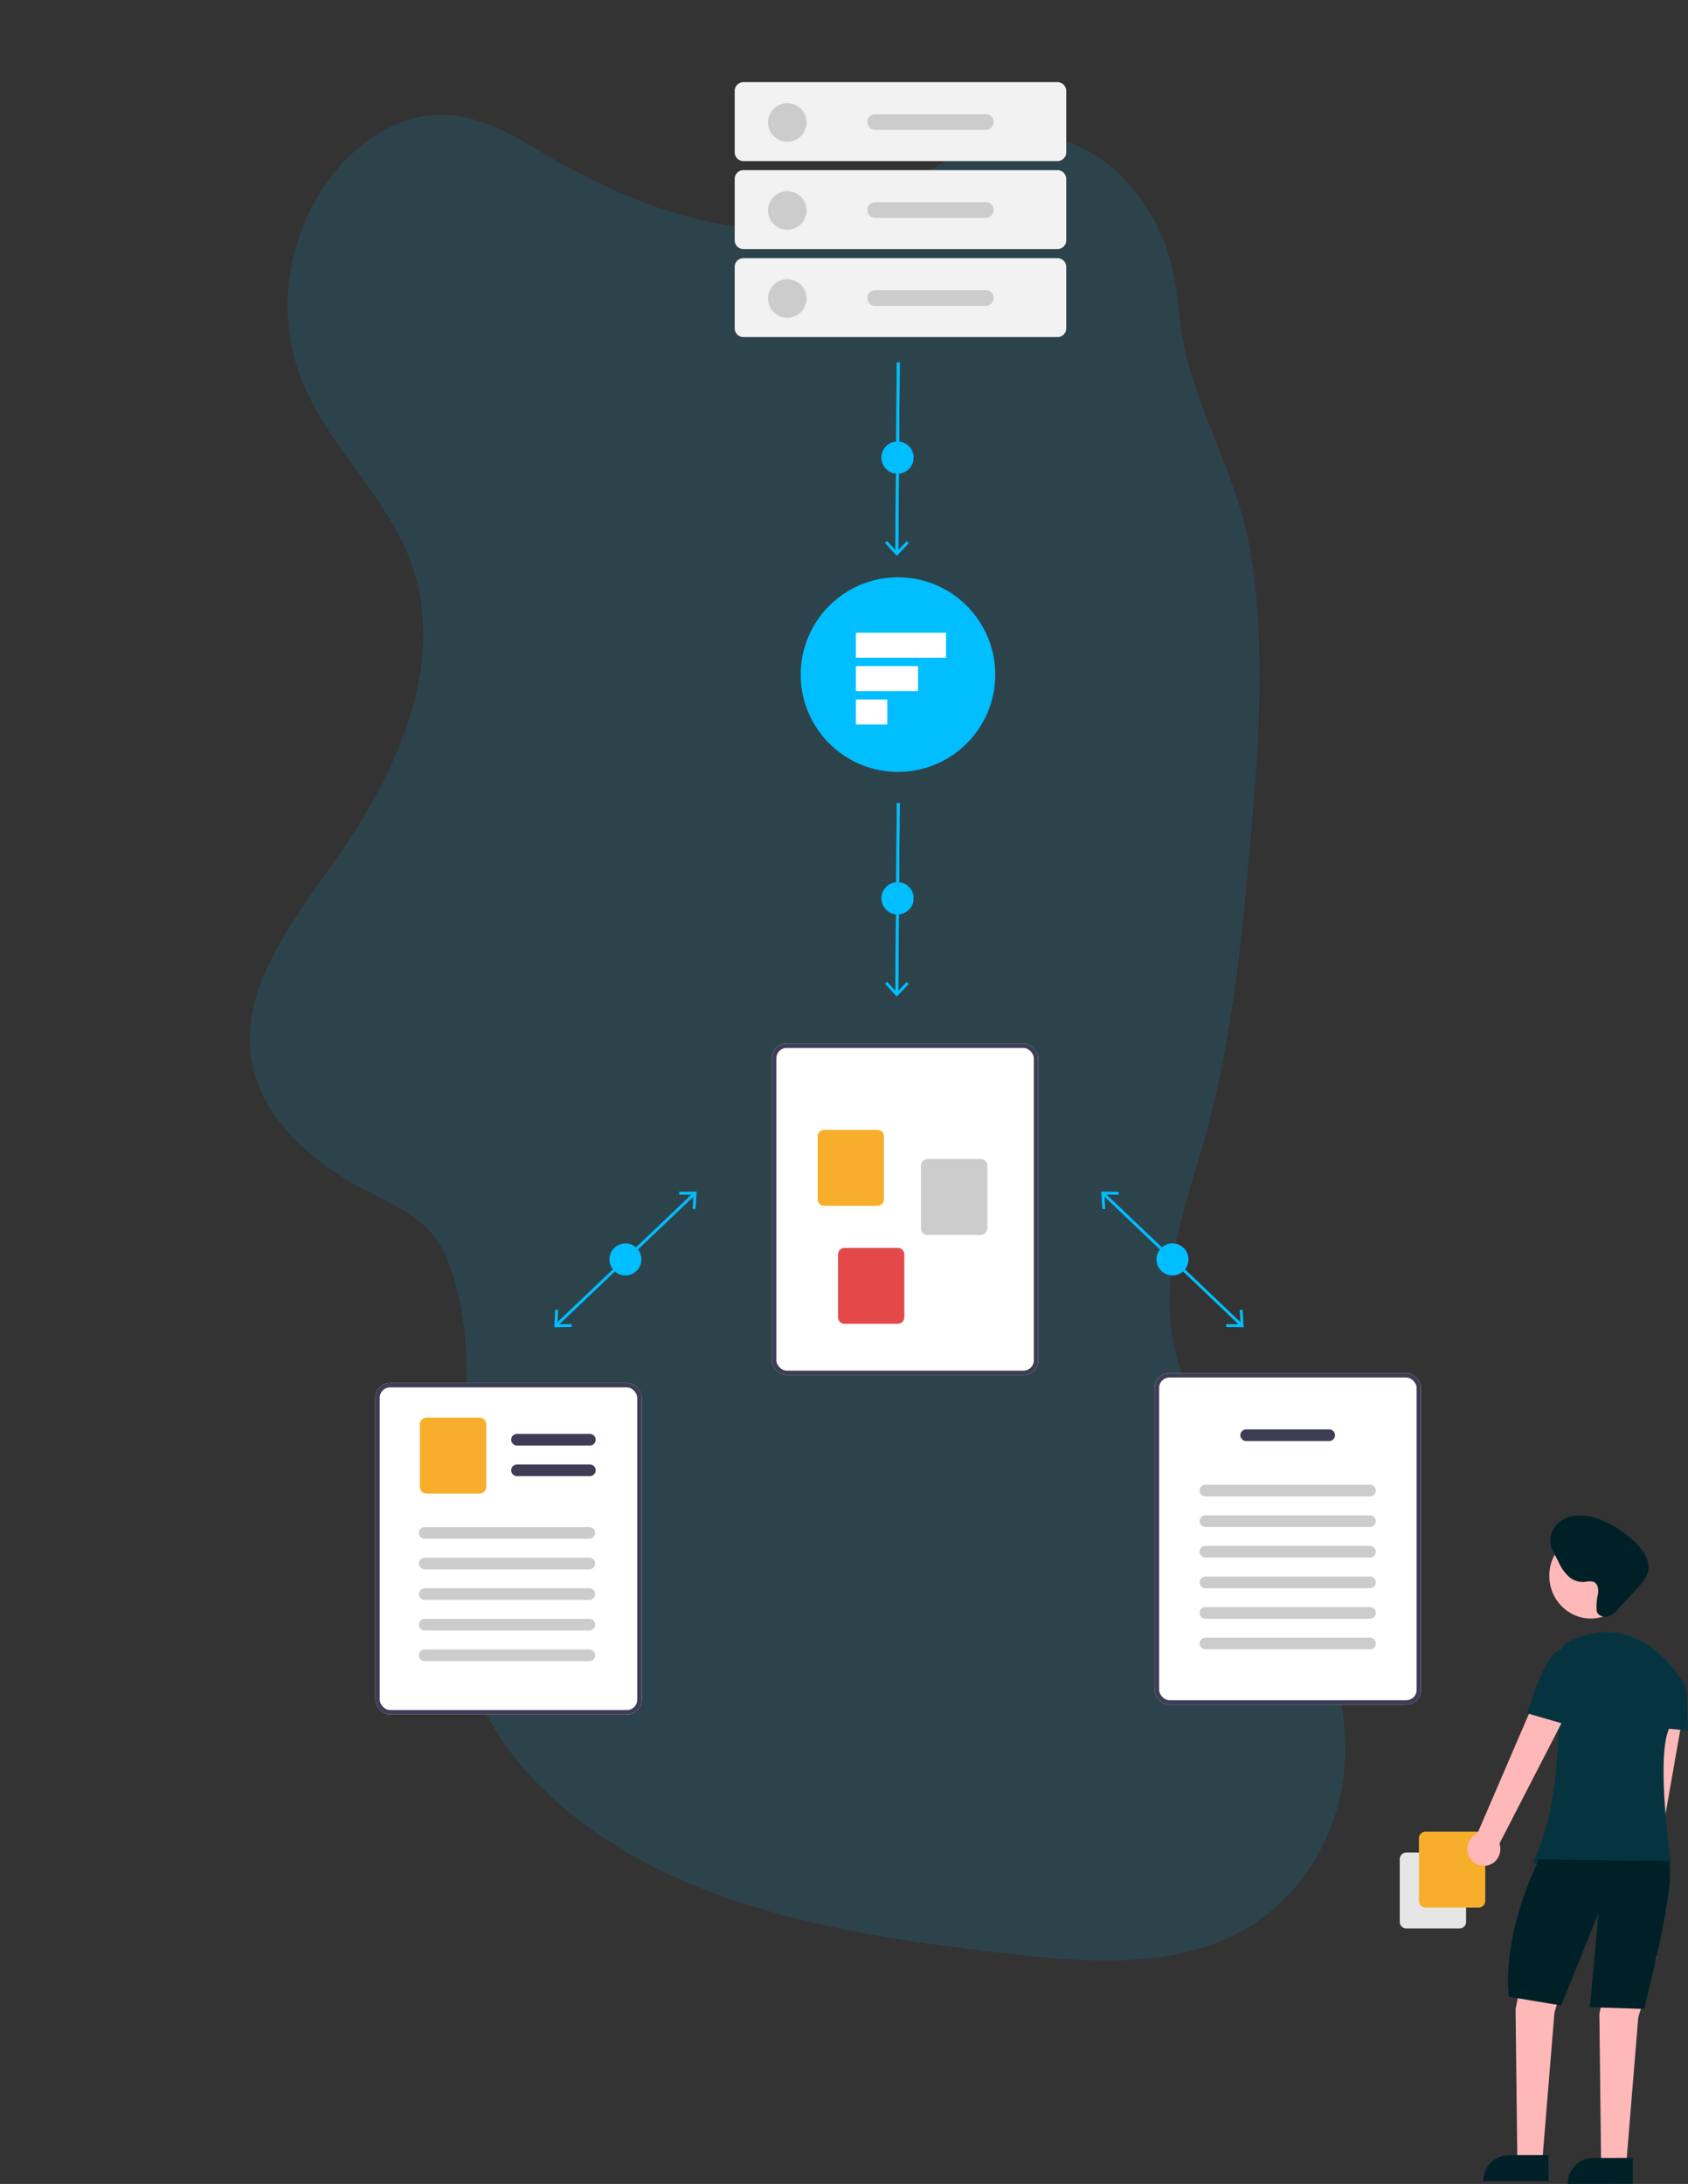 <svg xmlns="http://www.w3.org/2000/svg" width="570.793" height="738.358" viewBox="0 0 570.793 738.358">
  <rect x="0" y="0" width="570.793" height="738.358" fill="#333333" stroke="none"/>
  <g id="Group_10" data-name="Group 10" transform="translate(-326.413 -2670.6)">
    <g id="Group_52" data-name="Group 52" transform="translate(-54.993 63)">
      <path id="Path_121" data-name="Path 121" d="M571.643,186.314c-21.375-30.544-14.321-74.143-1.965-108.878,4.138-11.628,8.839-23.926,6.693-36.577-2.62-15.465-14.939-27.053-27.742-33.364-23.341-11.5-50.913-9.666-71.791,4.827-18.017,12.509-30.7,33.3-49.067,45.209C397.033,77.46,357.127,68.556,322.915,53.34c-24.2-10.763-50.716-24.625-74.3-14.686-16.6,6.994-27.774,24.8-33.654,43.826-2.839,9.188-4.826,19.161-10.483,26.354-3.363,4.276-7.808,7.255-12.377,9.746-41.707,22.743-95.356,8.529-135.791,33.9-27.3,17.136-44.29,50.392-51.349,85.354s-5.312,71.869-2.5,108.144c2,25.78,5.159,53.327,20.043,73.586,15.741,21.424,42.122,29.942,65.714,26.581s44.738-17.022,63.247-33.285c23.133-20.328,44.432-45.839,73.222-53.549,19.607-5.254,40.436-1.535,60.818.108,34.069,2.741,68.019-.415,101.76-3.98,32.3-3.411,64.824-7.221,95.415-18.4,21.648-7.915,38.81-22.874,59.19-33.1,13.284-6.664,27.9-8.21,40.4-16.819,15.429-10.6,29.374-29.39,24.848-51.934C602.841,213.765,582.989,202.524,571.643,186.314Z" transform="translate(381.406 3204.412) rotate(-79)" fill="#00beff" opacity="0.118"/>
      <g id="Group_11" data-name="Group 11" transform="translate(508.31 2833.626)">
        <g id="Rectangle_17" data-name="Rectangle 17" transform="translate(0 241.531)" fill="#fff" stroke="#3f3d56" stroke-width="1.5">
          <rect width="90.074" height="112.092" rx="5" stroke="none"/>
          <rect x="0.75" y="0.75" width="88.574" height="110.592" rx="4.25" fill="none"/>
        </g>
        <g id="undraw_Process_re_gws7" transform="translate(14.76 0)">
          <g id="Rectangle_16" data-name="Rectangle 16" transform="translate(119.35 126.771)" fill="#fff" stroke="#3f3d56" stroke-width="1.5">
            <rect width="90.074" height="112.092" rx="5" stroke="none"/>
            <rect x="0.75" y="0.75" width="88.574" height="110.592" rx="4.25" fill="none"/>
          </g>
          <g id="Rectangle_15" data-name="Rectangle 15" transform="translate(248.79 238.195)" fill="#fff" stroke="#3f3d56" stroke-width="1.5">
            <rect width="90.074" height="112.092" rx="5" stroke="none"/>
            <rect x="0.75" y="0.75" width="88.574" height="110.592" rx="4.25" fill="none"/>
          </g>
          <rect id="Rectangle_12" data-name="Rectangle 12" width="0.985" height="64.345" transform="translate(231.164 177.936) rotate(-46.407)" fill="#00beff"/>
          <path id="Path_214" data-name="Path 214" d="M494.973,143.982l-.984.06.3,4.847-4.857-.058-.011.985,5.915.07Z" transform="translate(-216.452 72.797)" fill="#00beff"/>
          <path id="Path_215" data-name="Path 215" d="M423.659,76.277l-.011.985-4.856-.058.3,4.847-.985.06-.359-5.9Z" transform="translate(-187.012 100.635)" fill="#00beff"/>
          <circle id="Ellipse_48" data-name="Ellipse 48" cx="5.417" cy="5.417" r="5.417" transform="translate(249.39 194.346)" fill="#00beff"/>
          <g id="Group_8" data-name="Group 8" transform="translate(45.747 176.841)">
            <rect id="Rectangle_13" data-name="Rectangle 13" width="64.345" height="0.985" transform="translate(0.433 44.749) rotate(-43.593)" fill="#00beff"/>
            <path id="Path_216" data-name="Path 216" d="M103.815,149.886l5.915-.07-.011-.985-4.856.058.3-4.847-.984-.06Z" transform="translate(-103.815 -104.044)" fill="#00beff"/>
            <path id="Path_217" data-name="Path 217" d="M181.4,76.206l-.36,5.9-.984-.06.3-4.847-4.856.058-.011-.985Z" transform="translate(-133.255 -76.206)" fill="#00beff"/>
            <circle id="Ellipse_49" data-name="Ellipse 49" cx="5.417" cy="5.417" r="5.417" transform="translate(18.658 17.504)" fill="#00beff"/>
          </g>
          <path id="Path_219" data-name="Path 219" d="M574.372,201.468H556.378a2.218,2.218,0,0,1-2.216-2.216V178.017a2.218,2.218,0,0,1,2.216-2.216h17.994a2.218,2.218,0,0,1,2.216,2.216v21.234A2.219,2.219,0,0,1,574.372,201.468Z" transform="translate(-419.351 -19.823)" fill="#f7af2b"/>
          <path id="Path_220" data-name="Path 220" d="M633.708,218.182H615.714a2.218,2.218,0,0,1-2.216-2.216V194.732a2.218,2.218,0,0,1,2.216-2.216h17.994a2.218,2.218,0,0,1,2.216,2.216v21.234A2.218,2.218,0,0,1,633.708,218.182Z" transform="translate(-443.722 -26.688)" fill="#ccc"/>
          <path id="Path_221" data-name="Path 221" d="M586.072,269.161H568.078a2.218,2.218,0,0,1-2.216-2.216V245.71a2.218,2.218,0,0,1,2.216-2.216h17.994a2.218,2.218,0,0,1,2.216,2.216v21.234A2.218,2.218,0,0,1,586.072,269.161Z" transform="translate(-424.156 -47.627)" fill="#e34949"/>
          <path id="Path_223" data-name="Path 223" d="M826.793,351.572h-28.07a1.97,1.97,0,0,1,0-3.94h28.07a1.97,1.97,0,1,1,0,3.94Z" transform="translate(-518.993 -90.401)" fill="#3f3d56"/>
          <path id="Path_224" data-name="Path 224" d="M830.97,383.329H775.323a1.97,1.97,0,0,1,0-3.94H830.97a1.97,1.97,0,0,1,0,3.94Z" transform="translate(-509.382 -103.445)" fill="#ccc"/>
          <path id="Path_225" data-name="Path 225" d="M830.97,400.879H775.323a1.97,1.97,0,0,1,0-3.94H830.97a1.97,1.97,0,0,1,0,3.94Z" transform="translate(-509.382 -110.653)" fill="#ccc"/>
          <path id="Path_226" data-name="Path 226" d="M830.97,418.429H775.323a1.97,1.97,0,0,1,0-3.94H830.97a1.97,1.97,0,0,1,0,3.94Z" transform="translate(-509.382 -117.862)" fill="#ccc"/>
          <path id="Path_227" data-name="Path 227" d="M830.97,435.979H775.323a1.97,1.97,0,1,1,0-3.94H830.97a1.97,1.97,0,0,1,0,3.94Z" transform="translate(-509.382 -125.07)" fill="#ccc"/>
          <path id="Path_228" data-name="Path 228" d="M830.97,453.529H775.323a1.97,1.97,0,0,1,0-3.94H830.97a1.97,1.97,0,0,1,0,3.94Z" transform="translate(-509.382 -132.279)" fill="#ccc"/>
          <path id="Path_229" data-name="Path 229" d="M830.97,471.079H775.323a1.97,1.97,0,0,1,0-3.94H830.97a1.97,1.97,0,0,1,0,3.94Z" transform="translate(-509.382 -139.487)" fill="#ccc"/>
          <path id="Path_231" data-name="Path 231" d="M404.912,354.147H380.29a1.97,1.97,0,1,1,0-3.94h24.623a1.97,1.97,0,1,1,0,3.94Z" transform="translate(-347.125 -91.458)" fill="#3f3d56"/>
          <path id="Path_232" data-name="Path 232" d="M404.912,371.7H380.29a1.97,1.97,0,1,1,0-3.94h24.623a1.97,1.97,0,1,1,0,3.94Z" transform="translate(-347.125 -98.667)" fill="#3f3d56"/>
          <path id="Path_233" data-name="Path 233" d="M346.135,366.545H328.141a2.218,2.218,0,0,1-2.216-2.216V343.095a2.218,2.218,0,0,1,2.216-2.216h17.994a2.219,2.219,0,0,1,2.216,2.216v21.234a2.218,2.218,0,0,1-2.216,2.216Z" transform="translate(-325.604 -87.627)" fill="#f7af2b"/>
          <path id="Path_234" data-name="Path 234" d="M383,407.632H327.35a1.97,1.97,0,1,1,0-3.94H383a1.97,1.97,0,1,1,0,3.94Z" transform="translate(-325.38 -113.427)" fill="#ccc"/>
          <path id="Path_235" data-name="Path 235" d="M383,425.182H327.35a1.97,1.97,0,1,1,0-3.94H383a1.97,1.97,0,0,1,0,3.94Z" transform="translate(-325.38 -120.636)" fill="#ccc"/>
          <path id="Path_236" data-name="Path 236" d="M383,442.732H327.35a1.97,1.97,0,1,1,0-3.94H383a1.97,1.97,0,1,1,0,3.94Z" transform="translate(-325.38 -127.844)" fill="#ccc"/>
          <path id="Path_237" data-name="Path 237" d="M383,460.282H327.35a1.97,1.97,0,1,1,0-3.94H383a1.97,1.97,0,0,1,0,3.94Z" transform="translate(-325.38 -135.053)" fill="#ccc"/>
          <path id="Path_238" data-name="Path 238" d="M383,477.832H327.35a1.97,1.97,0,1,1,0-3.94H383a1.97,1.97,0,1,1,0,3.94Z" transform="translate(-325.38 -142.261)" fill="#ccc"/>
          <g id="Group_54" data-name="Group 54" transform="translate(230 13.256)">
            <path id="Path_239" data-name="Path 239" d="M497.9,591.372V570.138a2.218,2.218,0,0,1,2.216-2.216h17.994a2.219,2.219,0,0,1,2.216,2.216v21.234a2.218,2.218,0,0,1-2.216,2.216H500.111a2.218,2.218,0,0,1-2.216-2.216Z" transform="translate(-396.239 -180.883)" fill="#e6e6e6"/>
            <path id="Path_240" data-name="Path 240" d="M508.9,579.372V558.138a2.218,2.218,0,0,1,2.216-2.216h17.994a2.218,2.218,0,0,1,2.216,2.216v21.234a2.219,2.219,0,0,1-2.216,2.216H511.111A2.218,2.218,0,0,1,508.9,579.372Z" transform="translate(-400.758 -175.954)" fill="#f7af2b"/>
            <g id="Group_7" data-name="Group 7" transform="translate(124.514 273.03)">
              <path id="Path_97" data-name="Path 97" d="M942.247,560.432a5.674,5.674,0,0,0,2.919-3.774,5.834,5.834,0,0,0-.938-4.727l12.908-73.525-12.045-.163-8.963,72.707a5.85,5.85,0,0,0-1.032,7.539A5.477,5.477,0,0,0,942.247,560.432Z" transform="translate(-883.978 -412.422)" fill="#ffb8b8"/>
              <path id="Path_98" data-name="Path 98" d="M750.979,462.891l-4.573,22.356.572,50.007h8.574l4-48.83,6.287-20.591Z" transform="translate(-730.094 -318.366)" fill="#ffb8b8"/>
              <path id="Path_99" data-name="Path 99" d="M800.553,465.742,795.98,488.1l.572,50.007h8.574l4-48.829,6.287-20.591Z" transform="translate(-751.331 -319.541)" fill="#ffb8b8"/>
              <path id="Path_100" data-name="Path 100" d="M8.51,0H22.025V8.758L0,8.76H0A8.639,8.639,0,0,1,8.51,0Z" transform="translate(5.382 216.34) rotate(-0.144)" fill="#002028"/>
              <path id="Path_101" data-name="Path 101" d="M8.51,0H22.025V8.758L0,8.76H0A8.639,8.639,0,0,1,8.51,0Z" transform="translate(33.929 217.286) rotate(-0.144)" fill="#002028"/>
              <ellipse id="Ellipse_27" data-name="Ellipse 27" cx="14.039" cy="14.45" rx="14.039" ry="14.45" transform="translate(27.709 5.988)" fill="#ffb8b8"/>
              <path id="Path_102" data-name="Path 102" d="M935.653,450.163c-4.271-6.9-17.682-23.258-37.638-13.868a8.773,8.773,0,0,0-4.9,8.607c.966,13.119,2.184,46.544-8.21,66.544,0,0,30.294,9.413,46.871.588,0,0-5.716-39.417,0-47.065a31.931,31.931,0,0,0,4.58-8.075,7.775,7.775,0,0,0-.706-6.732Z" transform="translate(-862.879 -393.985)" fill="#053440"/>
              <path id="Path_103" data-name="Path 103" d="M960.049,461.02l5.609,2.406a2.187,2.187,0,0,1,1.306,1.928l.515,12.728L954.9,476.9Z" transform="translate(-892.865 -405.332)" fill="#053440"/>
              <path id="Path_104" data-name="Path 104" d="M880.986,564.02S868.411,588.141,870.7,610.5l17.719,2.942,12.577-31.181-2.859,31.769,18.291.588s12-45.889,8-50.007Z" transform="translate(-856.672 -447.735)" fill="#002028"/>
              <path id="Path_105" data-name="Path 105" d="M852.809,525.055a5.535,5.535,0,0,0,3.9-2.678,5.848,5.848,0,0,0,.508-4.8l25.509-49.5L871.3,464.148,849.791,514.1a5.78,5.78,0,0,0-3.217,6.856A5.568,5.568,0,0,0,852.809,525.055Z" transform="translate(-846.354 -406.618)" fill="#ffb8b8"/>
              <path id="Path_106" data-name="Path 106" d="M901.349,446.142l-4.725-2.175s-4.006-2.557-7.557,3.068-7.387,17.951-7.387,17.951L897.1,469.45Z" transform="translate(-861.496 -398.073)" fill="#053440"/>
              <path id="Path_107" data-name="Path 107" d="M911.364,393.759c.5-1.8.359-4.239-1.338-4.92a5.9,5.9,0,0,0-2.814.025,7.356,7.356,0,0,1-5.19-1.47,15.364,15.364,0,0,1-3.869-5.382l-1.558-3a13.226,13.226,0,0,1-.883-1.957,7.875,7.875,0,0,1,2-7.7,10.679,10.679,0,0,1,7.409-2.99,19.515,19.515,0,0,1,7.917,1.746,34.973,34.973,0,0,1,11.805,8.163c2.191,2.306,4.184,5.311,3.727,8.5-.356,2.482-2.115,4.472-3.792,6.295l-6.085,6.611a8.965,8.965,0,0,1-3.734,2.839c-1.5.45-3.443-.211-3.853-1.767A18.916,18.916,0,0,1,911.364,393.759Z" transform="translate(-867.367 -366.365)" fill="#002028"/>
            </g>
          </g>
          <g id="Group_9" data-name="Group 9" transform="matrix(0.695, -0.719, 0.719, 0.695, 128.899, 79.323)">
            <path id="Path_216-2" data-name="Path 216" d="M0,5.9l5.915-.07L5.9,4.848l-4.856.058L1.345.06.361,0Z" transform="translate(0 39.556)" fill="#00beff"/>
            <g id="Group_55" data-name="Group 55">
              <rect id="Rectangle_13-2" data-name="Rectangle 13" width="64.345" height="0.985" transform="translate(0.433 44.368) rotate(-43.593)" fill="#00beff"/>
              <circle id="Ellipse_49-2" data-name="Ellipse 49" cx="5.417" cy="5.417" r="5.417" transform="translate(18.658 17.123)" fill="#00beff"/>
            </g>
            <g id="Group_56" data-name="Group 56" transform="translate(0 0)">
              <rect id="Rectangle_13-3" data-name="Rectangle 13" width="64.345" height="0.985" transform="translate(0.433 44.368) rotate(-43.593)" fill="#00beff"/>
              <circle id="Ellipse_49-3" data-name="Ellipse 49" cx="5.417" cy="5.417" r="5.417" transform="translate(18.658 17.123)" fill="#00beff"/>
            </g>
          </g>
          <g id="Group_57" data-name="Group 57" transform="matrix(0.695, -0.719, 0.719, 0.695, 128.899, -69.677)">
            <path id="Path_216-3" data-name="Path 216" d="M0,5.9l5.915-.07L5.9,4.848l-4.856.058L1.345.06.361,0Z" transform="translate(0 39.556)" fill="#00beff"/>
            <g id="Group_55-2" data-name="Group 55">
              <rect id="Rectangle_13-4" data-name="Rectangle 13" width="64.345" height="0.985" transform="translate(0.433 44.368) rotate(-43.593)" fill="#00beff"/>
              <circle id="Ellipse_49-4" data-name="Ellipse 49" cx="5.417" cy="5.417" r="5.417" transform="translate(18.658 17.123)" fill="#00beff"/>
            </g>
            <g id="Group_56-2" data-name="Group 56" transform="translate(0 0)">
              <rect id="Rectangle_13-5" data-name="Rectangle 13" width="64.345" height="0.985" transform="translate(0.433 44.368) rotate(-43.593)" fill="#00beff"/>
              <circle id="Ellipse_49-5" data-name="Ellipse 49" cx="5.417" cy="5.417" r="5.417" transform="translate(18.658 17.123)" fill="#00beff"/>
            </g>
          </g>
        </g>
        <g id="Group_58" data-name="Group 58" transform="translate(-452.214 -274.959)">
          <path id="Path_1227" data-name="Path 1227" d="M787.9,328.391a2.969,2.969,0,0,0-2.966,2.966v20.762a2.969,2.969,0,0,0,2.966,2.966H894.077a2.969,2.969,0,0,0,2.966-2.966V331.357a2.969,2.969,0,0,0-2.966-2.966Z" transform="translate(-211.19 -192.184)" fill="#f2f2f2"/>
          <circle id="Ellipse_250" data-name="Ellipse 250" cx="6.525" cy="6.525" r="6.525" transform="translate(585.01 143.325)" fill="#ccc"/>
          <path id="Path_1228" data-name="Path 1228" d="M863.23,346.616a2.669,2.669,0,0,0,0,5.339H900.6a2.669,2.669,0,0,0,0-5.339Z" transform="translate(-241.957 -199.598)" fill="#ccc"/>
        </g>
        <g id="Group_59" data-name="Group 59" transform="translate(-452.214 -304.711)">
          <path id="Path_1227-2" data-name="Path 1227" d="M787.9,328.391a2.969,2.969,0,0,0-2.966,2.966v20.762a2.969,2.969,0,0,0,2.966,2.966H894.077a2.969,2.969,0,0,0,2.966-2.966V331.357a2.969,2.969,0,0,0-2.966-2.966Z" transform="translate(-211.19 -192.184)" fill="#f2f2f2"/>
          <circle id="Ellipse_250-2" data-name="Ellipse 250" cx="6.525" cy="6.525" r="6.525" transform="translate(585.01 143.325)" fill="#ccc"/>
          <path id="Path_1228-2" data-name="Path 1228" d="M863.23,346.616a2.669,2.669,0,0,0,0,5.339H900.6a2.669,2.669,0,0,0,0-5.339Z" transform="translate(-241.957 -199.598)" fill="#ccc"/>
        </g>
        <g id="Group_60" data-name="Group 60" transform="translate(-452.214 -334.463)">
          <path id="Path_1227-3" data-name="Path 1227" d="M787.9,328.391a2.969,2.969,0,0,0-2.966,2.966v20.762a2.969,2.969,0,0,0,2.966,2.966H894.077a2.969,2.969,0,0,0,2.966-2.966V331.357a2.969,2.969,0,0,0-2.966-2.966Z" transform="translate(-211.19 -192.184)" fill="#f2f2f2"/>
          <circle id="Ellipse_250-3" data-name="Ellipse 250" cx="6.525" cy="6.525" r="6.525" transform="translate(585.01 143.325)" fill="#ccc"/>
          <path id="Path_1228-3" data-name="Path 1228" d="M863.23,346.616a2.669,2.669,0,0,0,0,5.339H900.6a2.669,2.669,0,0,0,0-5.339Z" transform="translate(-241.957 -199.598)" fill="#ccc"/>
        </g>
      </g>
      <g id="Group_53" data-name="Group 53" transform="translate(0 -1)">
        <ellipse id="Ellipse_31" data-name="Ellipse 31" cx="32.895" cy="32.897" rx="32.895" ry="32.897" transform="translate(652.16 2803.775)" fill="#00beff"/>
        <g id="Group_4" data-name="Group 4" transform="translate(670.816 2822.51)">
          <rect id="Rectangle_5" data-name="Rectangle 5" width="30.497" height="8.462" transform="translate(0)" fill="#fff"/>
          <rect id="Rectangle_6" data-name="Rectangle 6" width="21.038" height="8.462" transform="translate(0 11.285)" fill="#fff"/>
          <rect id="Rectangle_7" data-name="Rectangle 7" width="10.635" height="8.462" transform="translate(0 22.569)" fill="#fff"/>
        </g>
      </g>
    </g>
  </g>
</svg>
